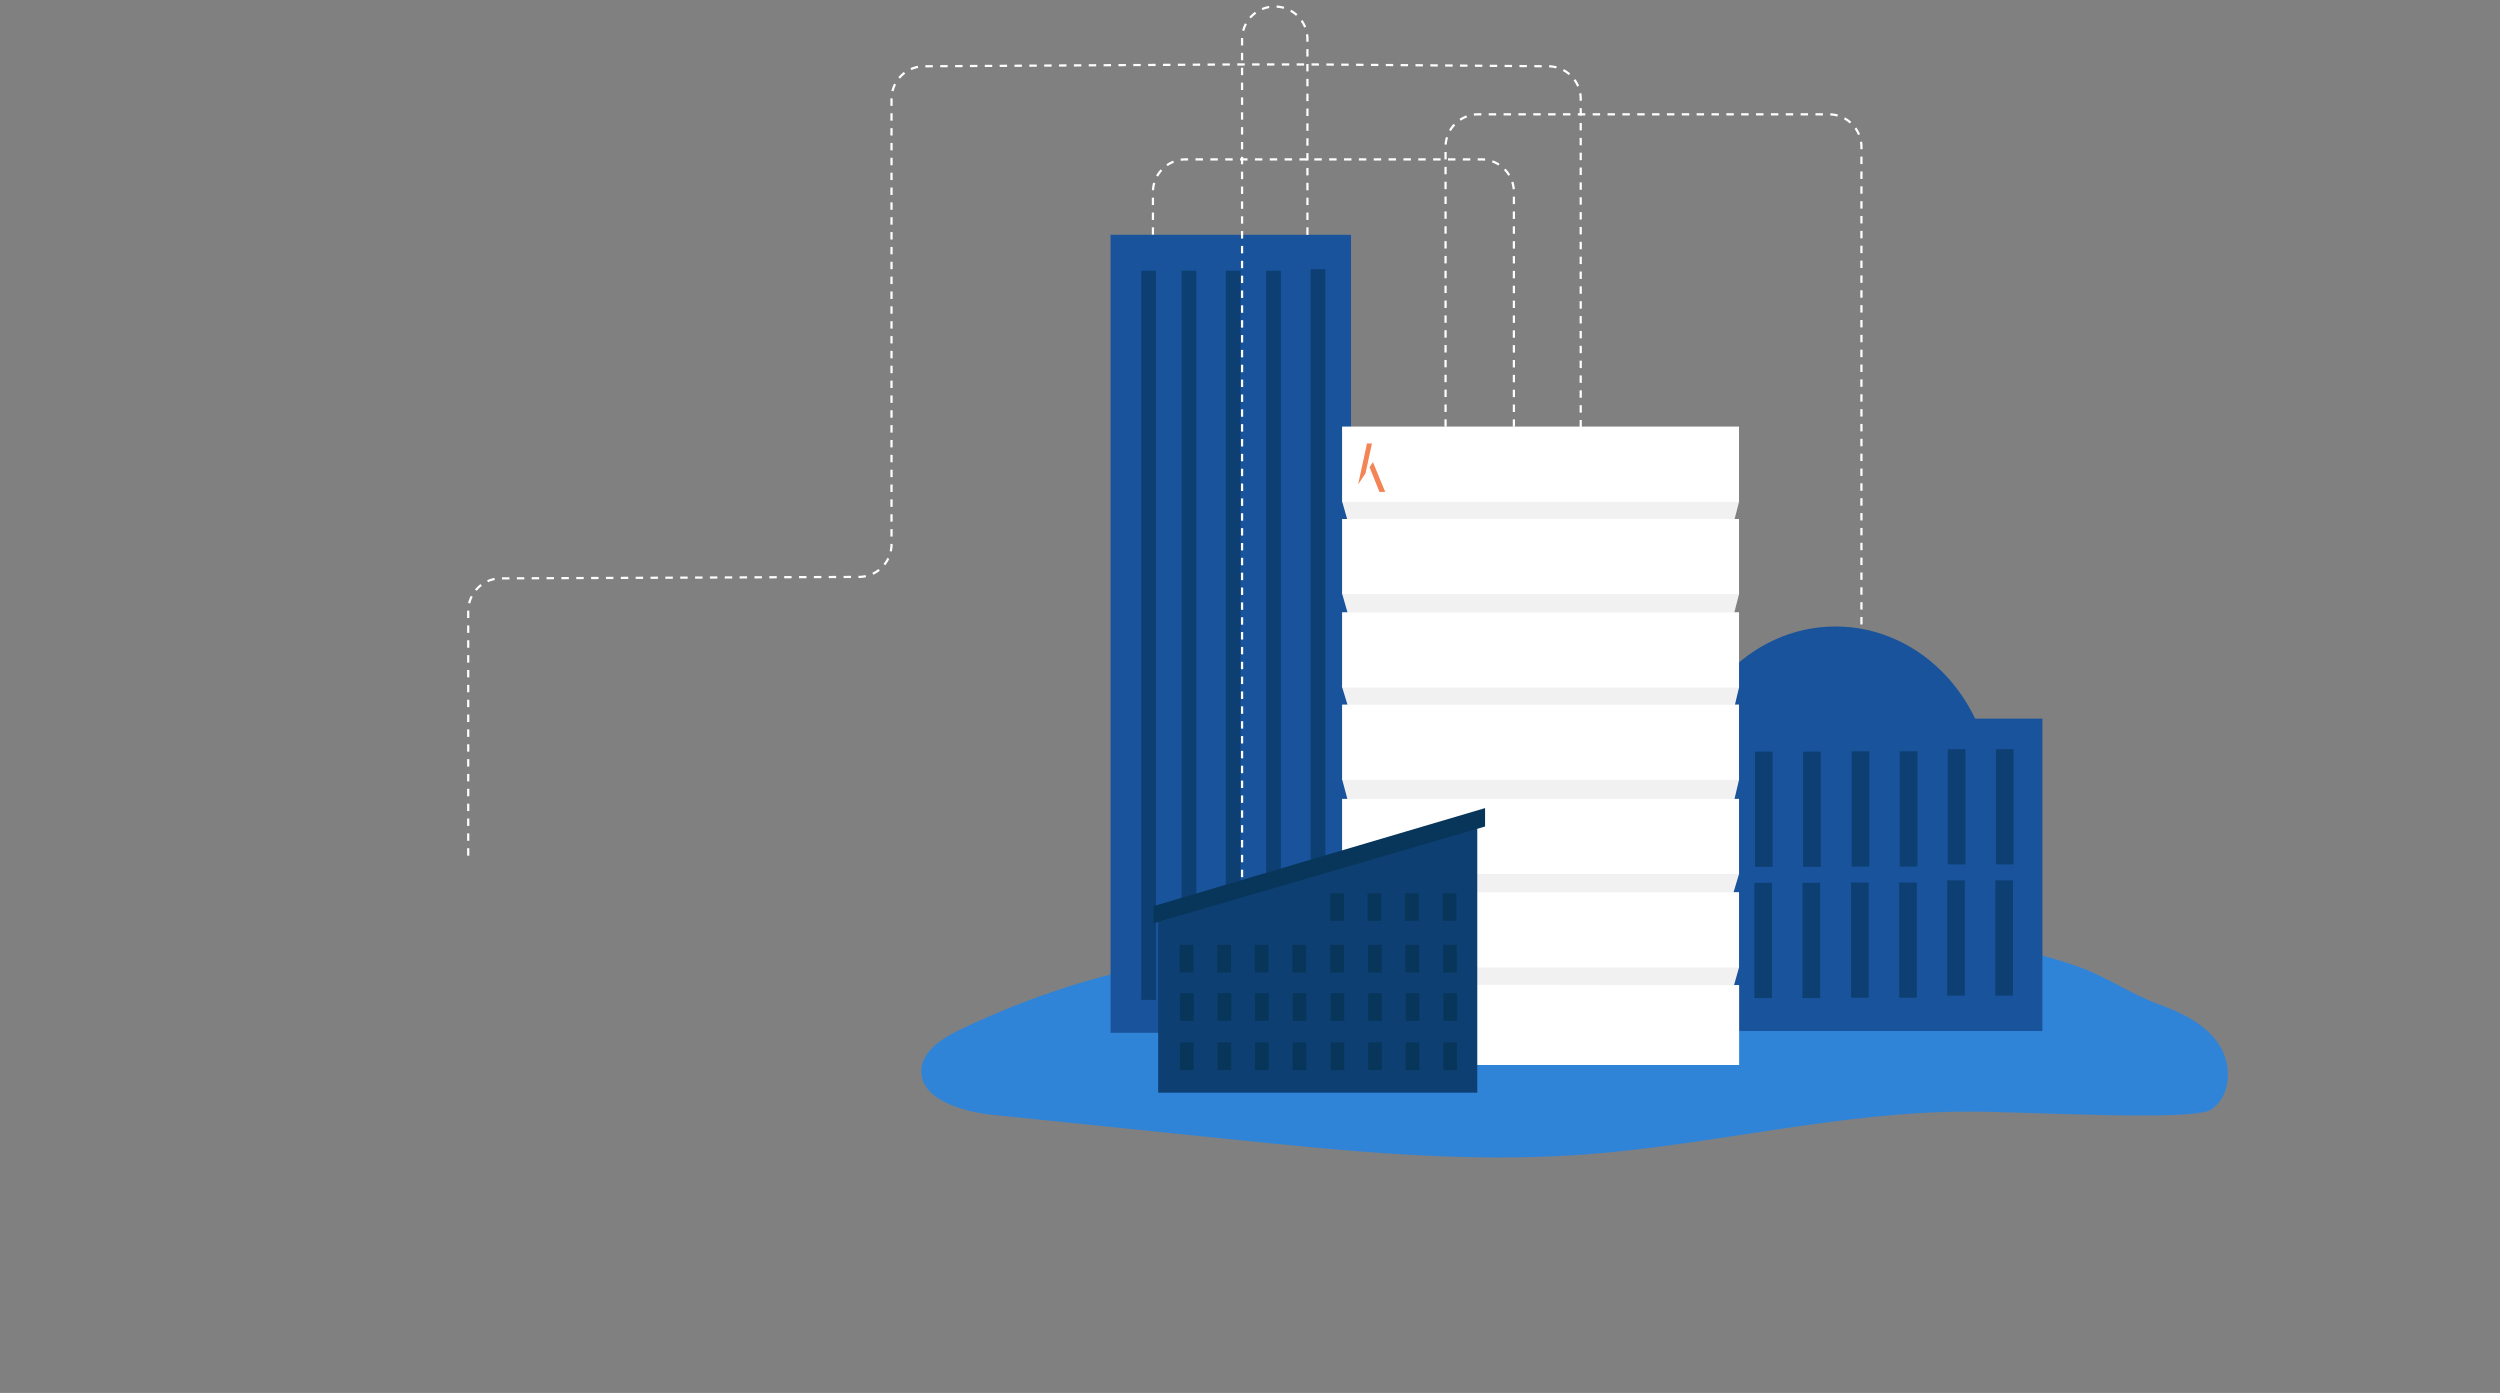         <svg id="landing_buildings" data-name="Layer 1" xmlns="http://www.w3.org/2000/svg" viewBox="0 0 1381.99 770"><rect x="0" y="0" width="1381.99" height="770" fill="#808080" stroke="none"/><title>landing_buildings</title><path d="M780.79,535.25c-83.7-20.66-172.67-3-249.55,33.69-10.1,4.82-21.14,11.74-21.9,22.14-1.18,16.27,21.78,23.4,39.5,25.22l129.51,13.29c65.16,6.68,130.79,13.38,196.15,8.72,72-5.12,142.66-24,214.89-23.81,32.18.06,123,5.5,133-1.16,11.18-7.48,11.64-24.89,4.19-36.08s-20.37-17.39-33-22c-15.14-5.52-28.69-15-43.17-20.31-120.53-44-198.41,31.58-369.59.3" style="fill:#3084d8"/><path d="M258.83,473V337.79a18.07,18.07,0,0,1,18.06-18.06l197.88-.82a18.06,18.06,0,0,0,18.06-18.06V54.7A18.07,18.07,0,0,1,510.9,36.64l170.78-1h46l128.09,1A18.06,18.06,0,0,1,873.81,54.7V236.26" style="fill:none;stroke:#fff;stroke-miterlimit:10;stroke-width:1.232px;stroke-dasharray:4.105,4.105"/><path d="M799.1,235.91V81.26A18.05,18.05,0,0,1,817.16,63.2h193.77A18.06,18.06,0,0,1,1029,81.26V347.59" style="fill:none;stroke:#fff;stroke-miterlimit:10;stroke-width:1.232px;stroke-dasharray:4.105,4.105"/><path d="M637.34,129.79V106.18a18.07,18.07,0,0,1,18.07-18.07H818.8a18.07,18.07,0,0,1,18.07,18.07V235.91" style="fill:none;stroke:#fff;stroke-miterlimit:10;stroke-width:1.232px;stroke-dasharray:4.105,4.105"/><rect x="613.93" y="129.79" width="132.9" height="441.12" style="fill:#18539b"/><rect x="630.88" y="149.66" width="8.16" height="403.08" style="fill:#0d3f72"/><rect x="653.17" y="149.66" width="8.16" height="403.08" style="fill:#0d3f72"/><rect x="677.61" y="149.66" width="8.16" height="403.08" style="fill:#0d3f72"/><rect x="699.9" y="149.66" width="8.16" height="403.08" style="fill:#0d3f72"/><rect x="724.53" y="148.82" width="8.16" height="403.08" style="fill:#0d3f72"/><rect x="900.33" y="397.25" width="228.71" height="172.69" style="fill:#18539b"/><ellipse cx="1014.68" cy="440.84" rx="86.96" ry="94.52" style="fill:#18539b"/><rect x="916.99" y="416.68" width="9.74" height="63.7" style="fill:#0d3f72"/><rect x="943.61" y="416.68" width="9.74" height="63.7" style="fill:#0d3f72"/><rect x="916.65" y="489.2" width="9.74" height="63.7" style="fill:#0d3f72"/><rect x="943.28" y="489.2" width="9.74" height="63.7" style="fill:#0d3f72"/><rect x="970.14" y="415.49" width="9.74" height="63.7" style="fill:#0d3f72"/><rect x="996.76" y="415.49" width="9.74" height="63.7" style="fill:#0d3f72"/><rect x="969.8" y="488.01" width="9.74" height="63.7" style="fill:#0d3f72"/><rect x="996.42" y="488.01" width="9.74" height="63.7" style="fill:#0d3f72"/><rect x="1023.6" y="415.32" width="9.74" height="63.7" style="fill:#0d3f72"/><rect x="1050.22" y="415.32" width="9.74" height="63.7" style="fill:#0d3f72"/><rect x="1023.26" y="487.84" width="9.74" height="63.7" style="fill:#0d3f72"/><rect x="1049.88" y="487.84" width="9.74" height="63.7" style="fill:#0d3f72"/><rect x="1076.75" y="414.13" width="9.74" height="63.7" style="fill:#0d3f72"/><rect x="1103.37" y="414.13" width="9.74" height="63.7" style="fill:#0d3f72"/><rect x="1076.41" y="486.65" width="9.74" height="63.7" style="fill:#0d3f72"/><rect x="1103.03" y="486.65" width="9.74" height="63.7" style="fill:#0d3f72"/><polygon points="741.98 267.79 741.98 277.43 744.69 286.91 741.99 286.91 741.99 328.43 744.9 338.58 741.99 338.58 741.99 380.09 744.9 389.58 741.99 389.58 741.99 431.09 744.82 441.64 741.99 441.64 741.99 482.85 745.04 493.31 741.99 493.31 741.99 534.82 744.33 544.26 742.05 544.26 742.05 588.69 961.38 588.69 961.38 544.61 958.58 544.55 961.32 534.82 961.32 493.31 958.29 493.31 961.32 483.15 961.32 441.64 958.83 441.64 961.32 431.09 961.28 410.49 961.32 389.58 959.06 389.58 961.32 380.09 961.32 338.58 958.73 338.58 961.32 328.43 961.32 286.91 958.89 286.91 961.32 277.43 961.31 235.91 741.98 235.91 741.98 267.79" style="fill:#f1f1f2"/><polygon points="741.99 588.69 741.99 544.26 961.32 544.61 961.32 588.69 741.99 588.69" style="fill:#fff"/><rect x="741.99" y="235.91" width="219.33" height="41.51" style="fill:#fff"/><polygon points="754.86 261.63 758.41 245.15 755.65 245.15 750.78 267.79 754.86 261.63" style="fill:#f48455"/><polygon points="758.95 255.45 757.09 258.25 762.55 271.95 765.75 271.95 758.95 255.45" style="fill:#f48455"/><rect x="741.99" y="286.91" width="219.33" height="41.51" style="fill:#fff"/><rect x="741.99" y="338.58" width="219.33" height="41.51" style="fill:#fff"/><rect x="741.99" y="389.58" width="219.33" height="41.51" style="fill:#fff"/><rect x="741.99" y="441.64" width="219.33" height="41.51" style="fill:#fff"/><rect x="741.99" y="493.31" width="219.33" height="41.51" style="fill:#fff"/><path d="M722.74,129.79V21.68A18.06,18.06,0,0,0,704.67,3.62h0a18.06,18.06,0,0,0-18.06,18.06V486.41" style="fill:none;stroke:#fff;stroke-miterlimit:10;stroke-width:1.232px;stroke-dasharray:4.105,4.105"/><polygon points="816.63 456.96 640.22 509.67 640.22 604.01 816.63 604.01 816.63 456.96" style="fill:#0d3f72"/><rect x="652.1" y="522.28" width="7.61" height="15.35" style="fill:#08365b"/><rect x="672.9" y="522.28" width="7.61" height="15.35" style="fill:#08365b"/><rect x="652.24" y="548.99" width="7.61" height="15.35" style="fill:#08365b"/><rect x="673.04" y="548.99" width="7.61" height="15.35" style="fill:#08365b"/><rect x="693.62" y="522.28" width="7.61" height="15.35" style="fill:#08365b"/><rect x="714.42" y="522.28" width="7.61" height="15.35" style="fill:#08365b"/><rect x="693.76" y="548.99" width="7.61" height="15.35" style="fill:#08365b"/><rect x="714.56" y="548.99" width="7.61" height="15.35" style="fill:#08365b"/><rect x="735.38" y="522.28" width="7.61" height="15.35" style="fill:#08365b"/><rect x="756.18" y="522.28" width="7.61" height="15.35" style="fill:#08365b"/><rect x="735.52" y="548.99" width="7.61" height="15.35" style="fill:#08365b"/><rect x="756.32" y="548.99" width="7.61" height="15.35" style="fill:#08365b"/><rect x="776.9" y="522.28" width="7.61" height="15.35" style="fill:#08365b"/><rect x="797.7" y="522.28" width="7.61" height="15.35" style="fill:#08365b"/><rect x="777.04" y="548.99" width="7.61" height="15.35" style="fill:#08365b"/><rect x="797.84" y="548.99" width="7.61" height="15.35" style="fill:#08365b"/><rect x="652.22" y="576.22" width="7.61" height="15.35" style="fill:#08365b"/><rect x="673.02" y="576.22" width="7.61" height="15.35" style="fill:#08365b"/><rect x="693.74" y="576.22" width="7.61" height="15.35" style="fill:#08365b"/><rect x="714.54" y="576.22" width="7.61" height="15.35" style="fill:#08365b"/><rect x="735.51" y="576.22" width="7.61" height="15.35" style="fill:#08365b"/><rect x="756.3" y="576.22" width="7.61" height="15.35" style="fill:#08365b"/><rect x="777.03" y="576.22" width="7.61" height="15.35" style="fill:#08365b"/><rect x="797.82" y="576.22" width="7.61" height="15.35" style="fill:#08365b"/><rect x="755.95" y="493.74" width="7.61" height="15.35" style="fill:#08365b"/><rect x="776.68" y="493.74" width="7.61" height="15.35" style="fill:#08365b"/><rect x="797.48" y="493.74" width="7.61" height="15.35" style="fill:#08365b"/><rect x="735.38" y="493.74" width="7.61" height="15.35" style="fill:#08365b"/><polygon points="637.73 500.86 637.73 510.4 820.94 456.89 820.94 446.71 637.73 500.86" style="fill:#08365b"/></svg>
